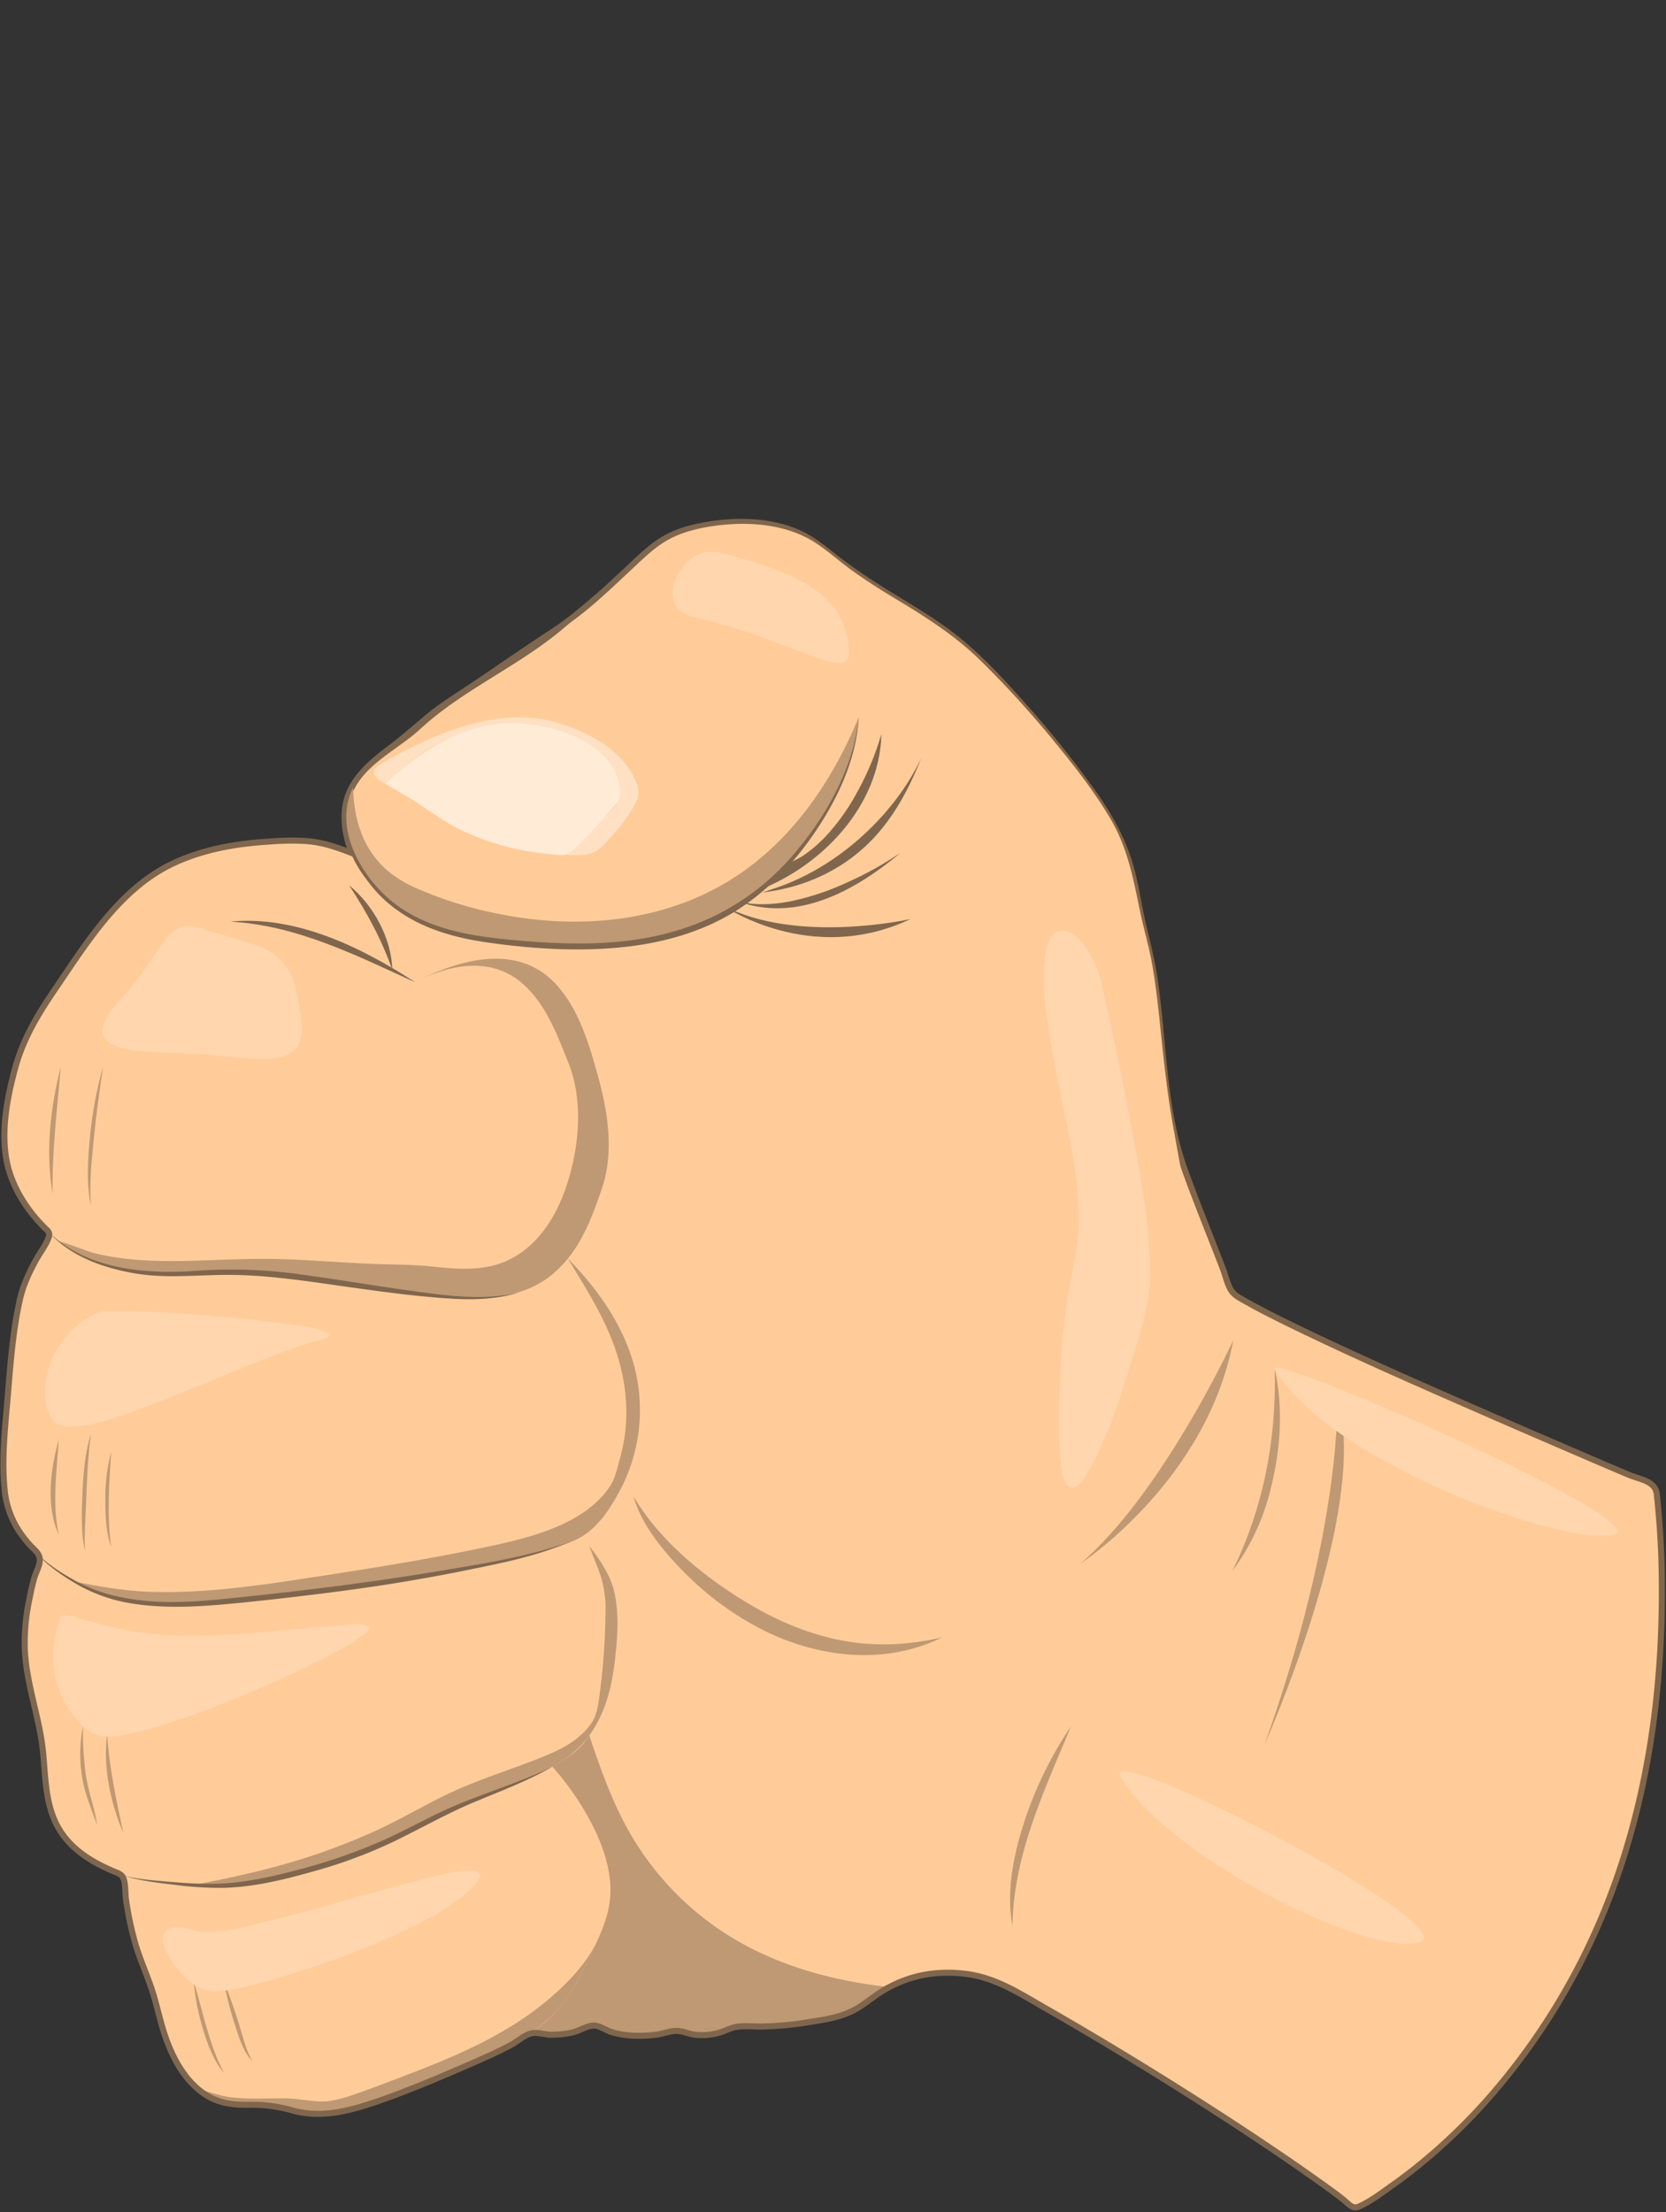 <svg xmlns="http://www.w3.org/2000/svg" viewBox="0 0 826.21 1096.88"><rect x="0" y="0" width="826.21" height="1096.88" fill="#333333" stroke="none"/><defs><style>.cls-1{fill:#fc9;}.cls-2{fill:#bf9973;}.cls-3{fill:#80664d;}.cls-4{fill:none;stroke:#80664d;stroke-miterlimit:10;stroke-width:3px;}.cls-5{fill:#ffebd6;}.cls-6{fill:#ffe0c2;}.cls-7{fill:#ffd6ad;}</style></defs><title>Hand</title><g id="Frame_7" data-name="Frame 7"><path class="cls-1" d="M792.14,956c-17.84,39.95-43.14,76.86-75.45,106.49a264.13,264.13,0,0,1-25.58,20.76c-4.08,2.9-8.26,5.65-12.57,8.2-1.37.81-4.47,3.47-6.15,3.42-1.33,0-2.68-1.6-3.65-2.37-18.2-14.51-38.12-27.22-57.59-39.93s-39.35-25.07-59.33-37.12q-15.28-9.22-30.72-18.15c-5.15-3-10.32-5.87-15.49-8.78-4.92-2.78-9.84-5.93-15.34-7.44-10.66-2.92-22.54-4.24-33.33-1.56-11,2.74-19.67,7.59-28.6,14.43-8.54,6.54-19.83,7.73-30.19,9.23-5.25.76-10.51,1.42-15.8,1.76q-4.91.31-9.83.29c-2.73,0-5.76-.71-8.4.06-4.59,1.33-8.62,3.31-13.52,3.73a33.87,33.87,0,0,1-8-.24c-2.41-.37-5-1.86-7.38-1.72-4.42.26-8.92,1.94-13.45,2.26a53.91,53.91,0,0,1-16.66-1.15,33.24,33.24,0,0,1-6.53-2.25c-1.33-.64-2.47-1.7-4-1.74s-3.28,1.37-4.69,2a38.26,38.26,0,0,1-8.91,2.26,50.61,50.61,0,0,1-15.25-.12c-2.62-.38-3.29.38-5.34,1.78a73.36,73.36,0,0,1-8,4.51,504.17,504.17,0,0,1-63.82,27c-10.59,3.7-21.89,7.91-33.29,7.12-5.77-.4-10.89-2.58-16.41-4s-11.12-1-16.77-.88c-10.26.24-19.05-2.69-26.32-10.09-6.34-6.46-10.66-14.82-13.66-23.28-3.71-10.45-5.77-21.33-9.74-31.71a165.49,165.49,0,0,1-9.21-32.1c-.78-4.65-.91-9.47-1.73-14.07-.76-4.29-5.79-4.4-9.35-6-8.92-4.11-17-10-22.24-18.46-5.75-9.23-7.05-19.75-7.83-30.38a226.48,226.48,0,0,0-5.57-34.08c-2.56-11.23-4.78-22.47-4.14-34a130.9,130.9,0,0,1,6.34-33c.66-2,1.71-3.62.56-5.59s-3.52-3.64-5-5.36a53.49,53.49,0,0,1-8.92-13.89c-4-9.68-3.47-20.15-3.16-30.4a526.73,526.73,0,0,1,6.6-71.31c.85-5,1.76-10.22,3.77-15a152.7,152.7,0,0,1,8.2-15.48c1-1.8,3.74-4.85,4-6.83.22-1.51-.76-1.94-1.9-3.11A89,89,0,0,1,13.19,598c-6.53-9.36-10.55-19.82-10.85-31.3-.3-11.31,1.87-23.05,4.46-34a96.51,96.51,0,0,1,12.75-30.16Q29,487.42,39.55,473c12.83-17.59,25.73-35.27,45.94-44.75,18.56-8.71,39.76-11.43,60.09-11.4a70,70,0,0,1,15.07,1.38c5.69,1.26,10.95,3.78,16.41,5.73,10,3.58,22.41,2.64,32.91,2.51,3.22,0,6.45-.16,9.67-.17,2.14,0,5.54.68,7.48-.28,2.78-1.38,3-7.33,3.85-10.32,2.82-10.53,4.42-22.13,9.78-31.76,9.44-17,28.63-30.27,46.93-35.84,11.27-3.43,22.09-1.55,33.57-.83,12.08.76,24.16.49,36.25.19s24-.55,35.88,1.13c11.6,1.64,23,4.59,34.34,7.43,21.34,5.33,42.66,11.77,62.65,21,19.49,9,34.7,22.13,45.23,41,10.91,19.53,16.34,41.39,21.31,63,10.75,46.77,27.45,91.3,44.84,135.94l5.71,14.64c1.53,3.92,2.22,8.44,5.82,10.89,9.45,6.45,20.35,11.18,30.63,16.14,21.3,10.28,42.9,19.93,64.52,29.53q33.25,14.76,66.69,29.12,16.36,7,32.76,14c2.27,1,4.52,2,6.83,2.86,1.72.63,4.29,1,5.63,2.31,1.5,1.49,1.25,3.8,1.45,5.82.33,3.22.67,6.45.94,9.68A460.23,460.23,0,0,1,813,892.86,344.5,344.5,0,0,1,792.14,956Z"/><path class="cls-2" d="M306.58,740.68c-4.6,8.34-10.36,17-18.88,21.74-6.12,3.42-13.61,5.26-20.34,7.11-19.89,5.47-40.3,9.18-60.63,12.51-24.17,4-48.49,6.92-72.82,9.7-16,1.83-32.19,3.68-48.35,3.73-17.15.06-33.76-2.67-48.86-11.32,12.9,2.76,25.76,4.88,39,5.23,24,.63,48.15-2.49,71.85-6.1,32.06-4.88,64.44-9.87,96.16-16.72,20.31-4.39,46.46-11,58.8-29.57,2.49-3.75,3.66-9,4.84-13.37a92,92,0,0,0,2.87-14.85,90.86,90.86,0,0,0-2.27-30.16c-4.83-20.29-15.72-37-26.35-54.56,14.54,14.88,27,32.24,32.68,52.48A85.1,85.1,0,0,1,306.58,740.68Z"/><path class="cls-3" d="M282.17,764.75c-16.19,6.94-33.6,10.4-50.79,13.88q-27.37,5.55-55,9.38-27.94,3.82-56,6.67c-18.19,1.82-36.7,3.37-54.86.47a79.55,79.55,0,0,1-26.92-9.28c-7.31-4.18-16.18-10.19-21.41-16.87,5.35,6.14,14,11.49,21.09,15.36a80,80,0,0,0,22.54,7.81c16.23,3.24,33,2.42,49.32.79,36.91-3.68,73.91-8.24,110.5-14.39C241.28,775.09,262.31,771.72,282.17,764.75Z"/><path class="cls-1" d="M230,419.13c.17-.65.36-1.34.56-2.07C230.43,417.75,230.24,418.44,230,419.13Z"/><path class="cls-1" d="M230.61,417.06c.27-1,.54-2,.79-2.93C231.13,415.17,230.86,416.14,230.61,417.06Z"/><path class="cls-1" d="M237.14,392a34.91,34.91,0,0,1,5.17-10.8c-3.18,4.71-5,10.11-6.37,15.56Z"/><path class="cls-1" d="M324.22,347.45l2.07.09Q325.25,347.51,324.22,347.45Z"/><path class="cls-1" d="M536.5,419.78q1.2,2.19,2.29,4.4C538,422.7,537.29,421.24,536.5,419.78Z"/><path class="cls-1" d="M567.39,522.12c5.85,18.66,15.73,45.69,24.62,69.27C583.35,568.49,574.62,545.52,567.39,522.12Z"/><path class="cls-1" d="M607.57,631.92q-1.26-3.23-2.51-6.45Z"/><path class="cls-3" d="M206,487.14c-29.67-13.49-58.66-28.28-91.82-30.14C146.85,453.82,179.32,469.74,206,487.14Z"/><path class="cls-3" d="M173.14,439c12.05,9.79,21.07,26.37,21.42,42C189.3,465.87,181.88,452.38,173.14,439Z"/><path class="cls-2" d="M281.88,527c-5.45-13.63-10.82-28.23-21.84-38.47C244.39,474,223.36,477.93,205.88,487c21.18-11,49.6-19.34,68.72-.1,12.35,12.43,17.74,31.38,22.25,47.85,4.79,17.48,7.61,37.13,1.63,54.68-5.37,15.77-11.27,31.4-24.48,42.42-14.83,12.38-34.07,12.63-52.4,11.1-21.29-1.78-42.34-5.28-63.47-8.28-11.71-1.66-23.49-3.29-35.31-3.88-12-.6-23.93,1.1-35.92,1.15-20.08.09-41.19-3.71-57.43-16.26.37-.45,14.57,5,16.39,5.49A125.39,125.39,0,0,0,64,624.35c12.59,1.31,25.27,1.06,37.9.63s25-1,37.52-.6c13.87.42,27.71,1.51,41.57,2.2,11,.55,22,.33,32.91,1.43,9.41,1,19,1.93,28.33.07,20.18-4,32.35-21.14,38.55-39.59C287.21,569.46,289.5,546.05,281.88,527Z"/><path class="cls-3" d="M257.14,641c-14.73,4.5-30.49,3.45-45.61,2-16.66-1.58-33.2-4-49.77-6.37-16-2.25-32.11-4.41-48.31-4.44s-31.92,2-48-1c-15.08-2.74-30.87-8.49-41.28-20.24,19,18.78,48.77,21.08,74,19.15A242.62,242.62,0,0,1,149.36,632c17.55,2.33,35,5.38,52.53,7.79C220.07,642.28,239,645.29,257.14,641Z"/><path class="cls-2" d="M304.59,789.21c-2-8.41-7.14-15.82-12.32-22.56,1.84,5.34,4.24,10.47,5.92,15.86a55.59,55.59,0,0,1,2.07,18A318.43,318.43,0,0,1,297.89,836c-.71,5.27-1.11,11.91-3.52,16.69a28.73,28.73,0,0,1-6.3,7.64c-4.85,4.45-10.79,7.45-16.82,10C254,877.5,236,882.56,219.21,891c-11,5.49-21.54,11.64-32.72,16.74a319.51,319.51,0,0,1-30.33,12c-19.71,6.66-40,11.15-60.42,15,15.79,1,30.55-1,45.89-4.6a265,265,0,0,0,52-17.72c9.1-4.3,17.71-9.52,26.88-13.69,9.75-4.43,19.75-8.26,29.7-12.21,9-3.57,18-7.18,26.39-12A49.47,49.47,0,0,0,295.78,855c5.26-9.27,7.7-19.91,9-30.4C306.17,813.1,307.25,800.59,304.59,789.21Z"/><path class="cls-3" d="M61.14,930c7,1.88,14.2,2.36,21.34,3,7.66.66,15.36,1.22,23.06,1.14,14.42-.15,28.57-3.35,42.44-7a276.77,276.77,0,0,0,41.55-14.37c13.15-5.86,25.59-13.2,39-18.61,15.1-6.12,30.71-11,45.41-18.07-12.66,7.29-26.43,12.31-39.84,18S208.12,907,195,913.32a242.69,242.69,0,0,1-40.81,15c-14.27,4-28.88,7.55-43.77,7.83a175.33,175.33,0,0,1-24.88-1.65C77.36,933.53,69,932.56,61.14,930Z"/><path class="cls-2" d="M295.9,963.14c-4.5,9.76-9.19,19.64-15.43,28.43A66.93,66.93,0,0,1,264,1007.5c-8.71,6.2-18.43,10.62-28.22,14.94Q214.17,1032,192,1040.08c-13.13,4.81-27.27,10.7-41.48,8-8.17-1.57-14.7-4.85-23.29-4.38-10.95.6-20.6-.33-29.26-7.95,5.68,1.54,11.34,3.66,17.22,4.31,9,1,18.11.33,27.11.5,6.91.13,14.13,2.14,21,1.29a67,67,0,0,0,13.13-3.54c9.56-3.26,19-7,28.4-10.59,23.69-9.14,46.87-19.34,66.53-35.75C280.9,984,290.28,974.41,295.9,963.14Z"/><path class="cls-2" d="M611.64,664.5s-35,76-76,111C535.64,775.5,598.64,734.5,611.64,664.5Z"/><path class="cls-2" d="M440.64,985.29c-6.91,3.14-11.58,9.74-18.5,12.71-5.3,2.28-11.45,3.11-17.09,4.07a201.66,201.66,0,0,1-27.43,3.11c-4.45.14-9.8-1-14,.49-7.21,2.53-14.21,4.36-21.9,3-1.64-.29-3.24-1.07-4.86-1.33-2.59-.42-5.46.77-8.15,1.2-11.16,1.8-21.65,1-32-3.51-.47-.21-1.14-1-1.64-1-1.71-.22-5.54,2.37-7.44,2.93a49.3,49.3,0,0,1-7.07,1.54,48.49,48.49,0,0,1-17.49-.47c16.73-10,25.34-28.64,33.16-45.71,4.5-9.82,7.42-19,6.26-30-1.14-10.78-5.24-21.1-10.41-30.55A139.44,139.44,0,0,0,273.88,876c7.21-3.84,14.17-8.31,18.31-15.55,6.06,18,12.29,35.72,22.27,52a145.71,145.71,0,0,0,62.17,55.69C396.72,977.65,418.61,982.88,440.64,985.29Z"/><path class="cls-2" d="M663.14,693s3,63-36,172C627.14,865,680.14,747,663.14,693Z"/><path class="cls-2" d="M632.14,679c4.56,19.42,2.76,41-2.19,60.17A111.6,111.6,0,0,1,611.14,779C626.54,747.91,633.08,713.61,632.14,679Z"/><path class="cls-2" d="M314.14,742c13.46,22.84,36.85,41.53,59.53,54.62,13.59,7.84,28.23,13.86,43.67,16.83,16.69,3.21,33.28,2.29,49.8-1.46-29.16,14.32-63.31,9.82-91.29-5a151.32,151.32,0,0,1-36.08-26.87C329.33,769.62,318.22,756.5,314.14,742Z"/><path class="cls-2" d="M531.14,856c-13.06,31.65-28.65,63.95-29,99-3.39-17.29.82-36.81,6.37-53.24A190.88,190.88,0,0,1,531.14,856Z"/><path class="cls-2" d="M29.14,714c-1,15.63-3.37,31.45,0,47C22.66,747.15,25,728.16,29.14,714Z"/><path class="cls-2" d="M55.14,720c-1,15.37-2.2,31.7,0,47-2.7-7.31-2.93-15.78-2.89-23.49A88.3,88.3,0,0,1,55.14,720Z"/><path class="cls-2" d="M45.14,711c-1.58,11.17-2,22.53-2.42,33.79-.32,8-.93,16.2-.58,24.21-2.14-9.28-1.64-19.69-1.21-29.14C41.36,730.23,42.17,720.22,45.14,711Z"/><path class="cls-2" d="M30.14,529c-1.77,21-4.44,41.81-4,63C22.45,571.53,25,549,30.14,529Z"/><path class="cls-2" d="M51.14,529c-1.73,11.44-3.32,22.9-4.47,34.42S44.23,586.55,45.14,598c-2.44-11.28-1.6-23.39-.46-34.79A190.64,190.64,0,0,1,51.14,529Z"/><path class="cls-2" d="M41.14,856a161.37,161.37,0,0,0,1.52,24.75c1.3,8.17,4.41,16.09,5.48,24.25-2.86-8-6.11-15.47-7.46-23.94A71.72,71.72,0,0,1,41.14,856Z"/><path class="cls-2" d="M53.14,860c1,16.57,4.62,32.79,8,49C54.86,894.23,50.92,876,53.14,860Z"/><path class="cls-2" d="M96.14,983c4.69,15,7.53,31,15,45-5.17-5.91-8.11-14.13-10.4-21.52A110.07,110.07,0,0,1,96.14,983Z"/><path class="cls-2" d="M111.14,983a229.8,229.8,0,0,1,7.84,22.27c1.76,5.54,3.15,11.73,6.16,16.73-4.6-4.5-6.77-12.18-8.68-18.1A154.72,154.72,0,0,1,111.14,983Z"/><path class="cls-4" d="M821.62,740.76c-.75-6.44-8.66-7.23-13.73-9.38q-11.88-5-23.73-10.14-24.39-10.47-48.72-21.1c-32.17-14.08-64.36-28.14-95.92-43.56-7.54-3.68-15-7.44-22.31-11.58-2.66-1.51-5.37-2.84-6.93-5.6-1.79-3.18-2.59-7.1-3.9-10.5-6.28-16.26-12.89-32.42-18.81-48.82-11.11-30.75-10.27-63.9-15.19-95.85-1.29-8.35-3.32-16.49-5.28-24.7s-3.28-16.84-5.23-25.2c-3.55-15.24-10.91-28.92-20-41.53A505.55,505.55,0,0,0,510.26,353c-11-12.43-22.23-25-35.14-35.53-12.51-10.22-26.8-17.9-40.36-26.58-6.87-4.4-13.63-9-20.06-14-6.2-4.86-12.19-9.91-19.53-13-14-5.87-29.94-6.08-44.69-3.59-7.74,1.3-15.52,3.44-22.22,7.64-6.36,4-11.71,9.39-17.15,14.49C299,293.7,287,304.94,273.06,314s-27.78,18.85-41.79,28.12c-6.82,4.51-13.76,8.92-20,14.21-5.65,4.78-11.15,9.61-17.06,14.06-9.9,7.46-20.63,16-22.83,28.93-1.35,7.93.19,16.29,3.11,23.69-6.9-2.69-13.88-5.15-21.3-5.83-7.73-.71-15.58-.22-23.3.38-15,1.15-30.11,4.08-43.8,10.47C59.4,440.49,42.91,467.59,26.9,491.1c-8.18,12-15.43,24.15-19.3,38.26-3.81,13.9-6.73,28.87-4.8,43.31,1.81,13.57,9.3,26,18.82,35.63,2.11,2.13,3.48,2.68,2.4,5.6-1.43,3.85-4.41,7.6-6.38,11.23-3.34,6.16-6.27,12.49-7.8,19.36C6.38,660,5.19,676,3.89,691.82,2.63,707,.79,722.39,2.19,737.64a45.75,45.75,0,0,0,6.2,19.9,57.6,57.6,0,0,0,6.41,8.57c1.95,2.15,4.87,4.05,4.94,7.23.07,3-1.9,6.24-2.72,9.08-1.08,3.74-1.88,7.59-2.62,11.4a102.63,102.63,0,0,0-2.09,24.29c.71,15.17,5.82,29.61,8.23,44.51,2.25,13.93.93,28.84,7.38,41.81,5.7,11.48,16.34,18.29,27.77,23.23,2.24,1,4.71,1.48,5.59,3.93,1.11,3.06.74,7.3,1.24,10.55a160.67,160.67,0,0,0,4.74,22.16c2.19,7.28,5.31,14.23,7.76,21.42,2.51,7.37,4,15,6.4,22.45,3.91,12,10.36,24.43,21.47,31.14,6.13,3.7,13,4.51,20,4.41a73.7,73.7,0,0,1,21.93,2.74c14.94,4.28,29.58,0,43.77-4.93,15.24-5.34,30.11-11.7,44.92-18.13,6.83-3,13.72-6,20.24-9.55,3-1.67,6.15-4.59,9.53-5.49,3.14-.83,6.92.63,10.14.62a48.61,48.61,0,0,0,10.5-1.14c3.3-.74,6.95-3.23,10.23-3.43,3-.18,6.48,2.5,9.38,3.33a47.23,47.23,0,0,0,11.09,1.71,66.82,66.82,0,0,0,10.55-.46c3.41-.4,6.9-1.9,10.32-1.91,3.15,0,6.16,1.52,9.27,1.91a31.56,31.56,0,0,0,11.59-.92c3-.79,5.77-2.51,8.86-3,3.87-.63,8.12-.13,12-.16a161.77,161.77,0,0,0,23.9-2.17c7.05-1.11,14.38-2.18,20.9-5.23,6-2.79,10.78-7.39,16.43-10.71,12.5-7.35,25.75-9.74,40.06-8.06,15.31,1.8,27.33,9.85,40.42,17.34,27.94,16,55.42,32.82,82.5,50.22q20.31,13.05,40.21,26.74,9.7,6.7,19.24,13.63c2.35,1.71,4.6,3.42,6.79,5.33s3.68,3.37,6.52,2.08c5.93-2.69,11.69-7.17,17-10.93,6.3-4.47,12.37-9.27,18.24-14.29a290.63,290.63,0,0,0,32.11-32.24,329.18,329.18,0,0,0,47.48-74c25.53-54.46,35.4-115.15,35.13-175A419.83,419.83,0,0,0,821.62,740.76Z"/><path class="cls-1" d="M606.69,660.16C594,627.64,588,592.91,581.81,558.69c-3.23-17.94-5-36-6.89-54.16-1-9.08-2.05-18.16-3.69-27.15-1.57-8.56-4.07-16.88-5.84-25.4-3.31-16-6.12-31.31-14.48-45.59s-18.9-27.56-29.33-40.23A506.72,506.72,0,0,0,486.74,328C474.23,315.65,460,306.49,445,297.47c-7.7-4.62-15.27-9.42-22.57-14.66-6.43-4.61-12.28-10.11-19-14.27-13.82-8.55-31.64-9.94-47.44-8-7.87,1-15.89,2.73-23,6.26-7.55,3.73-13.6,9.81-19.69,15.5-11.53,10.77-22.93,21.84-36.27,30.37-14.38,9.19-28.37,18.83-42.56,28.34-7.18,4.81-14.62,9.39-21.42,14.75-6.62,5.22-12.71,11-19.46,16.09-6,4.52-12.07,9.13-16.35,15.39s-5.67,13.9-5.06,21.52a56.19,56.19,0,0,0,19.31,38.1c10.58,9.39,24.24,15.57,38.06,18.31a303.47,303.47,0,0,0,52,5.44,219.53,219.53,0,0,0,26.73-.94c8.07-.81,16.95-1.69,24.65-4.38,7.43-2.6,14.23-7.13,21.16-10.76,5.24-2.74,10.51-5.39,15.64-8.34,5.93-3.4,12.7-7,17.29-12.15-7.14,8-17.21,13.83-26.05,19.75-2.48,1.66-2.09.9-1.84,3a33.64,33.64,0,0,0,1.48,5.08q5.8,19.87,11.62,39.73l5.8,19.8c.91,3.13,3.18,7.55,3.17,10.84,0,3.12-3.92,8.05-5.35,10.93-3.78,7.57-7.38,15.22-10.92,22.91-7.38,16.06-16,32.69-20.49,49.86"/><path class="cls-3" d="M225.6,463.38c6.3,2,14,2.15,20.51,3,7.44,1,14.91,1.81,22.4,2.29a331.37,331.37,0,0,1-43.23-6c-.13-.06.52,1-.15.3Q225.05,463.39,225.6,463.38Z"/><path class="cls-3" d="M225.08,463.26c-27.89-7-59.67-32.37-53.58-64.72,3.22-17.14,20.57-25.52,32.63-35.91A207.37,207.37,0,0,1,224.3,346.8c7.87-5.26,15.75-10.51,23.56-15.86,16.67-11.43,33-23.36,48.18-36.77-22.59,30.19-60.74,42.42-87.86,67.55C197,372,180.11,379.19,174.4,394.23s1.61,33.13,11.41,44.84a68.1,68.1,0,0,0,21.52,16.87,69.37,69.37,0,0,0,11,4.54C219.62,460.87,225,461.74,225.08,463.26Z"/><path class="cls-3" d="M375.33,442.84c22.55-2,43.55-11.38,58.84-28.24,10.22-11.27,17.18-24.78,22.76-38.82-10.36,22-29,41.52-49.67,54A116.21,116.21,0,0,1,392,437.55q-4.44,1.86-9,3.34C380.71,441.64,377.7,443,375.33,442.84Z"/><path class="cls-3" d="M374.66,442c32.17-11.67,61.66-42,62.42-77.94a139,139,0,0,1-11.92,28.61,104.79,104.79,0,0,1-15.66,22.05,67.36,67.36,0,0,1-10.93,9.4c-2.94,2-6.4,3.25-9.24,5.27C384.16,433.14,379.5,437.9,374.66,442Z"/><path class="cls-3" d="M368.46,447.8c28.85,9,56.72-7,78.24-25A172.86,172.86,0,0,1,419.17,438,127.59,127.59,0,0,1,393,446.73a77.13,77.13,0,0,1-13.19,1.62,58,58,0,0,1-6.48-.15c-1.23-.1-2.47-.37-3.7-.44C369.12,447.73,367.62,447,368.46,447.8Z"/><path class="cls-3" d="M358.27,448.86s43.38,30.52,93.28,6.87C451.55,455.74,395,468.51,358.27,448.86Z"/><path class="cls-5" d="M253.67,358.37c-24.2.3-45.63,14.21-62.7,30.2,6,3.58,12.05,6.91,17.84,10.78,7,4.68,13.67,9.47,21.35,13a128.84,128.84,0,0,0,41.62,11.06c2.56.25,5.6.82,8.16.53,1.92-.22,2.46-.6,4-2q2.81-2.58,5.5-5.28,4.86-4.86,9.35-10.08,2-2.32,3.92-4.7c1.36-1.68,4-4,4.7-6.06,1.58-4.63-1.41-12-3.78-15.84a35.63,35.63,0,0,0-11.67-11.25C280.74,361.73,266.79,358.64,253.67,358.37Z"/><path class="cls-6" d="M316,396.42c2.23-5.13-1.8-12-4.7-16.13a46.7,46.7,0,0,0-14.53-13c-8.86-5.24-18.5-9.23-28.72-10.77-26.56-4-53.79,8-76.46,20.72-3.38,1.9-8.81,4.8-4.6,8.65a10,10,0,0,0,2.92,2.06c1.51.48,1.24.48,2.75-.91s3-2.74,4.6-4.07C203,378,209,373.08,215.75,369.59c12.4-6.43,26-11.85,40.25-11.14a81.66,81.66,0,0,1,29.36,6.8c9.47,4.27,18.59,11.34,21.29,21.84.6,2.34,1.4,5.83.78,8.23-.89,3.43-5.34,7.39-7.65,10.12A183.24,183.24,0,0,1,281.67,424c4.08.05,9.19.34,13-1.48,3.14-1.51,5.74-4.57,8-7.12C307.62,409.84,313,403.32,316,396.42Z"/><path class="cls-2" d="M377.36,441.26c-24.56,19.46-54.75,27.52-85.77,28.06a295.13,295.13,0,0,1-56.72-4.37c-15.72-2.82-31.07-8.16-43.19-19-14.22-12.67-26.64-36.87-16.53-55.48.22,16.6,5.41,32.3,18.89,42.77a61,61,0,0,0,12.92,7.4,193.49,193.49,0,0,0,40.22,12.51c41,8.29,85.19,4,120.3-20.25,27.17-18.8,45.94-47.1,58.4-77.29-1.24,18.18-9,35.58-18.66,50.81C399.14,419.26,389.29,431.8,377.36,441.26Z"/><path class="cls-3" d="M405.28,411c-10.2,15.41-23,29.33-38.48,39.51-17,11.16-36.94,16.87-57,19.06-22.38,2.44-45.3,1-67.55-2.14-18.66-2.62-37-8-51.29-20.94s-26.28-37.3-15.77-56c-10.55,20.62,4.91,46.12,21.53,58.3,18.88,13.84,42.76,16.15,65.36,18,25.08,2,50.81,1.81,75-5.79a120.36,120.36,0,0,0,54.39-34.94c17.15-19.26,31.81-44.38,34.43-70.43C424.78,375.62,416.18,394.5,405.28,411Z"/><path class="cls-7" d="M30.14,802c-6.39,16-4.81,33.63,5.47,47.58,4.82,6.55,10,12.06,18.43,11.6,9.81-.53,19.64-3.66,28.94-6.6,12.88-4.07,25.52-8.89,38-14.06,12.27-5.08,24.41-10.53,36.26-16.53,8.07-4.09,16.68-8.26,23.73-14,1.56-1.28,3.38-2.61,1-3.84-3-1.56-8.57-.46-11.71-.28-15.56.93-31,2.93-46.59,4.09-20.86,1.55-41.85,2.15-62.49-1.86-7.59-1.47-15-3.63-22.4-5.73C37.21,801.91,31.15,799.46,30.14,802Z"/><path class="cls-7" d="M48.14,651c-14.53,6.46-25.42,22.09-25.76,38.11-.11,5,.78,12.72,4.94,16.23,2.41,2,6.07,2.11,9.06,2,11.69-.53,23.44-5.16,34.29-9.14,14.55-5.34,28.84-11.38,43.18-17.26,13.24-5.43,26.52-11,40.22-15.18,1.6-.49,13.14-2.26,7.51-5.09-5.95-3-14.1-3.36-20.56-4.27-11.39-1.61-22.84-2.76-34.3-3.74-12.63-1.08-25.29-1.95-38-2.34-4.46-.14-8.92-.24-13.38-.1C53.12,650.24,50.25,650.06,48.14,651Z"/><path class="cls-7" d="M97.64,957.5c-4.15-1.19-13.26-3.88-16.21,1.11-2.26,3.82.91,9.35,2.93,12.55C89.3,979,97.92,988.28,108,987.4c12.58-1.1,25.21-5.14,37.22-8.81a399.07,399.07,0,0,0,50.93-19.19c13.68-6.33,28.64-13.63,39.25-24.64,3.39-3.52,4.44-6.94-1.5-7.11-8.6-.24-17.67,2.6-25.92,4.67-13,3.28-26,7-38.92,10.66s-26.1,7.36-39.29,10.5c-9.06,2.15-18.79,4.8-28.19,4.51A16.05,16.05,0,0,1,97.64,957.5Z"/><path class="cls-7" d="M98.14,460c9,2.81,18.22,5,27.13,8.07,5.84,2,11.63,4.69,15.57,9.64,4.76,6,6.41,14,7.56,21.34s3.57,17.81-3.75,22.72c-6.79,4.56-17.13,3.24-24.78,2.69-12.41-.89-24.74-2.11-37.18-2.58-8.7-.33-19.87,0-27.75-4.38-5.61-3.13-4.57-8.48-1.71-13.32,3-5.11,7.29-9.29,11.08-13.8a195.85,195.85,0,0,0,13-17.91C82.39,464.78,87.77,456.76,98.14,460Z"/><path class="cls-7" d="M344,305.87c-17.08-4.07-10.42-23.56,1.09-30.17,6.19-3.55,11.4-2,17.75-.16s13,3.69,19.35,6c14.17,5.06,29.66,12.83,35.91,27.44a35,35,0,0,1,2.71,12c.1,2,.44,4.77-.95,6.44-2.31,2.78-7.41,1-10.22.22-8.68-2.52-17-6.25-25.49-9.38A349.33,349.33,0,0,0,344,305.87Z"/><path class="cls-7" d="M632.14,679c28.3,47.17,145,88,168,82S626.14,669,632.14,679Z"/><path class="cls-7" d="M556.14,882c27.3,41.86,125,89,148,81S541.14,859,556.14,882Z"/><path class="cls-7" d="M546.32,487.65c4.83,21.84,9.57,43.69,13.74,65.66,4.75,25.08,9.78,50.77,10.34,76.36.34,15.86-4.84,31.1-9.5,46.09-5.48,17.65-11.19,36.07-20.28,52.26-1.53,2.73-5,10-9.12,9.56-4.66-.48-5.17-10.24-5.52-13.39-1.68-14.87-.86-30.18-.09-45.08a316.93,316.93,0,0,1,3.81-36.73c2.46-14.44,6-28.18,5.27-43-1.66-31.52-11.44-62-15.56-93.15-1.43-10.84-2.78-22.4-.91-33.29.68-3.93,2.05-9.92,6.54-11.2,8.54-2.44,16,11.67,18.59,17.6A46.09,46.09,0,0,1,546.32,487.65Z"/></g></svg>
